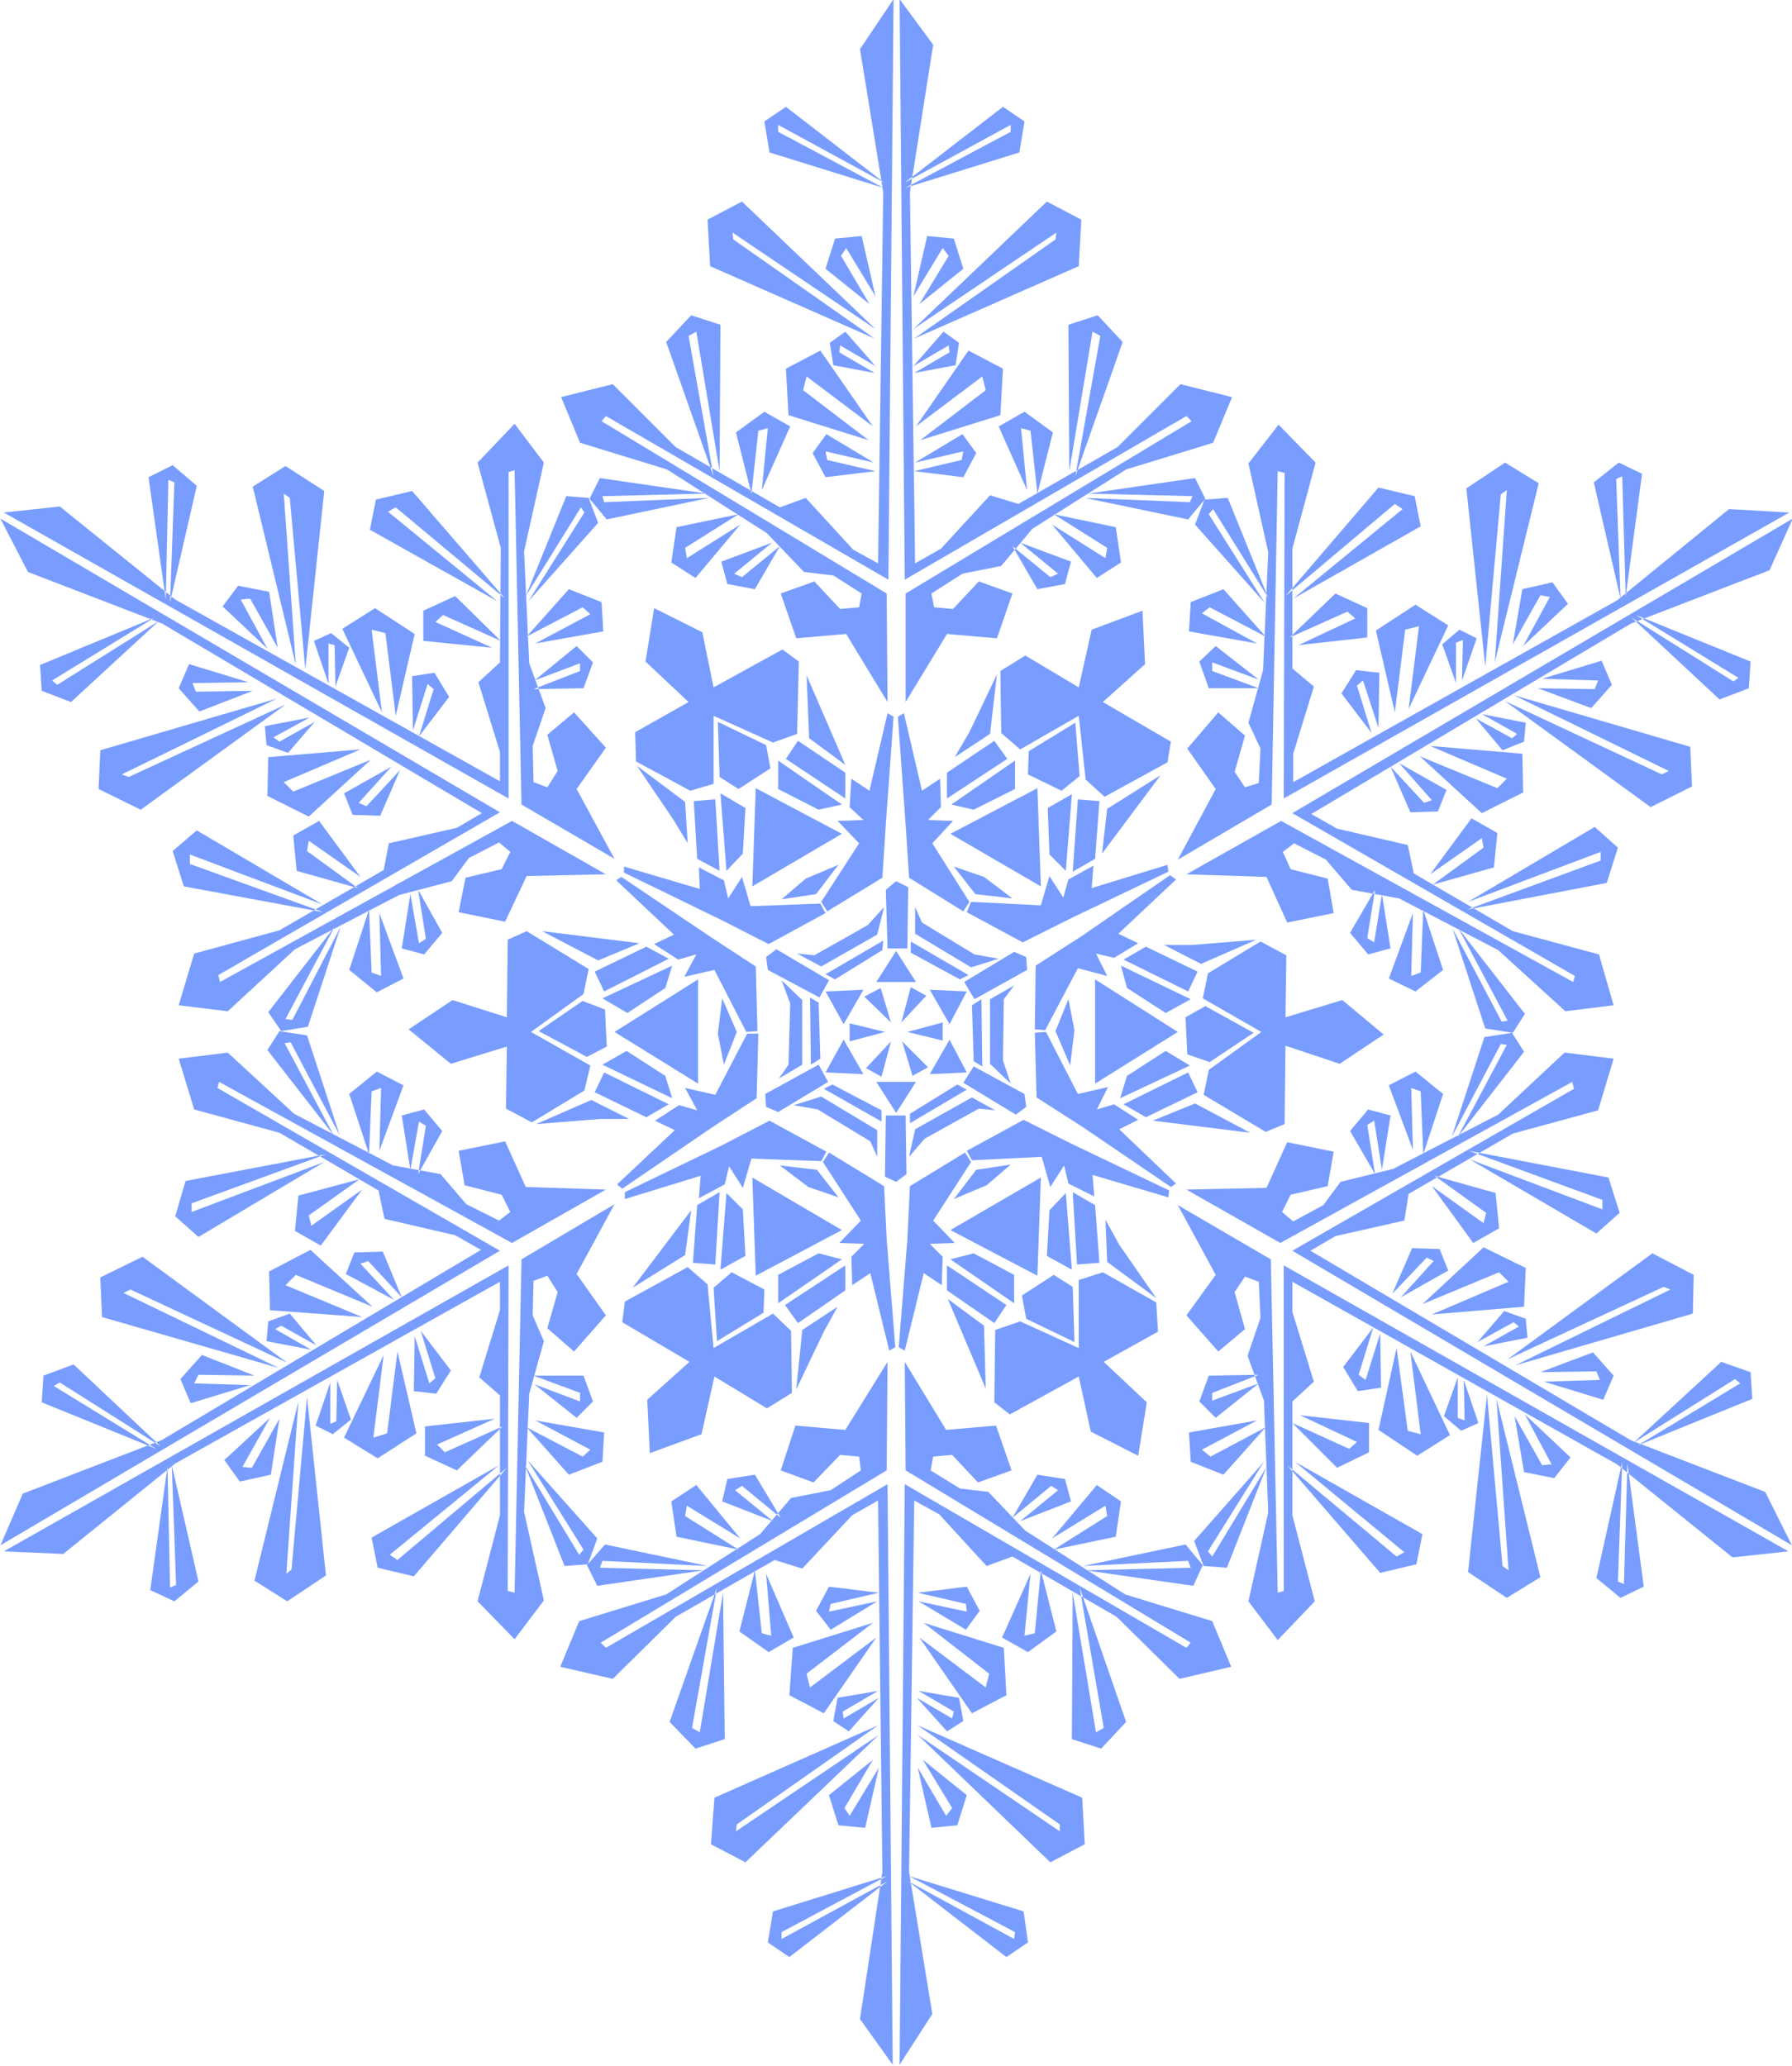<?xml version="1.0" encoding="UTF-8" standalone="no"?>
<!-- Created with Inkscape (http://www.inkscape.org/) -->

<svg
   xmlns:dc="http://purl.org/dc/elements/1.1/"
   xmlns:cc="http://creativecommons.org/ns#"
   xmlns:rdf="http://www.w3.org/1999/02/22-rdf-syntax-ns#"
   xmlns:svg="http://www.w3.org/2000/svg"
   xmlns="http://www.w3.org/2000/svg"
   xmlns:sodipodi="http://sodipodi.sourceforge.net/DTD/sodipodi-0.dtd"
   xmlns:inkscape="http://www.inkscape.org/namespaces/inkscape"
   width="888.4"
   height="1024"
   id="svg3040"
   version="1.1"
   inkscape:version="0.48.5 r10040"
   sodipodi:docname="Новый документ 3">
  <defs
     id="defs3042" />
  <sodipodi:namedview
     id="base"
     pagecolor="#ffffff"
     bordercolor="#666666"
     borderopacity="1.0"
     inkscape:pageopacity="0.0"
     inkscape:pageshadow="2"
     inkscape:zoom="0.3"
     inkscape:cx="937.6"
     inkscape:cy="508.9"
     inkscape:document-units="px"
     inkscape:current-layer="layer1"
     showgrid="false"
     fit-margin-top="0"
     fit-margin-left="0"
     fit-margin-right="0"
     fit-margin-bottom="0"
     inkscape:window-width="1920"
     inkscape:window-height="986"
     inkscape:window-x="-7"
     inkscape:window-y="-4"
     inkscape:window-maximized="1" />
  <g
     id="layer1"
     inkscape:label="Layer 1"
     inkscape:groupmode="layer"
     transform="translate(-22.44,-25.19)">
    <path
       d="M 3172,3300 3176,3186 3071,3247 3172,3300 3172,3300 z M 3335,3017 3239,2957 3239,3078 3335,3017 3335,3017 z M 3172,2734 3071,2787 3176,2848 3172,2734 3172,2734 z M 2845,2734 2841,2848 2945,2787 2845,2734 2845,2734 z M 2681,3017 2778,3078 2778,2957 2681,3017 2681,3017 z M 2845,3300 2945,3247 2841,3186 2845,3300 2845,3300 z M 3183,3981 3223,3960 3220,3906 3029,3822 3193,3937 3194,3945 3028,3833 3183,3981 3183,3981 z M 3132,4091 3157,4074 3151,4038 3019,3997 3141,4062 3141,4070 3018,4003 3132,4091 3132,4091 z M 3092,3808 3132,3787 3129,3733 3036,3704 3112,3762 3108,3778 3031,3720 3092,3808 3092,3808 z M 3085,3711 3030,3678 3086,3691 3084,3681 3029,3668 3086,3661 3101,3689 3085,3711 3085,3711 z M 3044,3941 3028,3871 3062,3927 3069,3918 3035,3862 3086,3903 3075,3938 3044,3941 3044,3941 z M 2998,3400 2950,3479 2892,3474 2874,3526 2913,3540 2943,3508 2965,3510 2968,3526 2935,3547 2901,3551 2858,3596 2742,3670 2641,3701 2619,3754 2679,3769 2752,3696 2873,3626 2903,3637 2958,3577 2987,3561 2993,3992 2966,4158 3005,4216 2999,3542 2671,3732 2666,3726 2997,3526 2998,3400 2998,3400 z M 3019,3400 3067,3479 3125,3474 3143,3526 3104,3540 3074,3508 3052,3510 3049,3526 3085,3549 3130,3558 3166,3601 3275,3670 3376,3701 3398,3754 3338,3769 3265,3696 3150,3630 3117,3640 3060,3578 3030,3561 3024,3992 3051,4163 3012,4216 3018,3542 3345,3732 3351,3726 3019,3526 3019,3400 3019,3400 z M 3208,3838 3209,3668 3236,3830 3245,3825 3216,3662 3271,3818 3242,3849 3208,3838 3208,3838 z M 3127,3720 3160,3646 3153,3718 3164,3715 3172,3642 3190,3713 3157,3737 3127,3720 3127,3720 z M 3063,3830 3028,3790 3069,3814 3070,3806 3029,3782 3077,3791 3081,3817 3063,3830 3063,3830 z M 2829,3981 2789,3960 2792,3906 2983,3822 2819,3937 2818,3945 2984,3833 2829,3981 2829,3981 z M 2880,4091 2855,4074 2861,4038 2993,3997 2871,4062 2871,4070 2994,4003 2880,4091 2880,4091 z M 2920,3808 2880,3787 2883,3733 2976,3704 2900,3762 2904,3778 2981,3720 2920,3808 2920,3808 z M 2927,3711 2911,3689 2926,3661 2984,3668 2928,3681 2926,3691 2982,3678 2927,3711 2927,3711 z M 2968,3941 2937,3938 2926,3903 2977,3862 2944,3918 2950,3927 2984,3871 2968,3941 2968,3941 z M 2804,3838 2770,3849 2741,3818 2796,3662 2767,3825 2776,3830 2803,3668 2804,3838 2804,3838 z M 2885,3720 2855,3737 2822,3713 2840,3642 2848,3715 2859,3718 2852,3646 2885,3720 2885,3720 z M 2949,3830 2931,3817 2935,3791 2983,3782 2942,3806 2943,3814 2984,3790 2949,3830 2949,3830 z M 3355,3660 3367,3636 3347,3612 3227,3637 3349,3632 3352,3639 3231,3642 3355,3660 3355,3660 z M 3241,3544 3189,3606 3251,3567 3253,3579 3191,3618 3263,3603 3269,3562 3241,3544 3241,3544 z M 3211,3563 3204,3537 3172,3531 3143,3581 3187,3545 3196,3549 3152,3585 3211,3563 3211,3563 z M 2775,3544 2827,3606 2765,3567 2763,3579 2825,3618 2753,3603 2747,3562 2775,3544 2775,3544 z M 2805,3563 2812,3537 2844,3531 2873,3581 2829,3545 2820,3549 2864,3585 2805,3563 2805,3563 z M 2664,3660 2652,3636 2672,3612 2791,3637 2669,3632 2667,3639 2788,3642 2664,3660 2664,3660 z M 3930,3348 3932,3302 3884,3278 3715,3401 3897,3316 3905,3320 3725,3408 3930,3348 3930,3348 z M 4000,3447 3867,3501 3986,3428 3980,3424 3862,3498 3964,3403 3998,3416 4000,3447 4000,3447 z M 3735,3340 3628,3349 3717,3311 3706,3300 3616,3337 3688,3271 3736,3295 3735,3340 3735,3340 z M 3647,3298 3637,3273 3605,3272 3582,3325 3621,3283 3630,3286 3592,3329 3647,3298 3647,3298 z M 3827,3448 3758,3427 3823,3425 3819,3415 3753,3416 3815,3393 3839,3420 3827,3448 3827,3448 z M 3335,3217 3379,3299 3346,3346 3382,3388 3413,3361 3401,3319 3413,3301 3429,3306 3431,3346 3417,3376 3434,3437 3440,3574 3417,3677 3452,3722 3495,3678 3468,3578 3468,3439 3493,3418 3469,3340 3469,3307 3845,3518 3975,3624 4045,3620 3458,3288 3459,3666 3451,3668 3444,3281 3335,3217 3335,3217 z M 3345,3200 3455,3262 3794,3075 3796,3082 3468,3271 4049,3613 4022,3553 3861,3491 3490,3270 3520,3253 3602,3234 3609,3201 3724,3134 3824,3107 3841,3048 3785,3041 3707,3112 3592,3172 3537,3182 3507,3217 3470,3236 3457,3226 3466,3206 3509,3195 3516,3155 3462,3144 3438,3197 3345,3200 3345,3200 z M 3819,3255 3672,3168 3826,3226 3826,3216 3671,3159 3833,3190 3846,3231 3819,3255 3819,3255 z M 3676,3265 3628,3200 3688,3242 3690,3231 3631,3188 3702,3208 3706,3248 3676,3265 3676,3265 z M 3739,3376 3688,3386 3729,3363 3723,3358 3681,3381 3712,3344 3737,3354 3739,3376 3739,3376 z M 3754,3654 3703,3446 3717,3646 3710,3641 3692,3441 3670,3648 3715,3678 3754,3654 3754,3654 z M 3874,3665 3847,3678 3818,3655 3849,3520 3844,3659 3851,3662 3855,3522 3874,3665 3874,3665 z M 3649,3489 3611,3513 3565,3483 3587,3388 3599,3484 3615,3488 3603,3392 3649,3489 3649,3489 z M 3569,3434 3542,3437 3525,3410 3560,3364 3543,3419 3550,3425 3568,3370 3569,3434 3569,3434 z M 3788,3514 3770,3539 3735,3531 3724,3467 3756,3524 3767,3522 3736,3465 3788,3514 3788,3514 z M 3617,3604 3610,3639 3568,3649 3460,3523 3587,3630 3596,3624 3469,3520 3617,3604 3617,3604 z M 3555,3475 3555,3509 3518,3526 3465,3475 3532,3505 3541,3497 3475,3466 3555,3475 3555,3475 z M 3682,3474 3662,3484 3642,3467 3658,3422 3658,3469 3666,3472 3665,3425 3682,3474 3682,3474 z M 3738,3038 3661,3137 3718,3030 3711,3029 3654,3137 3692,3021 3724,3016 3738,3038 3738,3038 z M 3580,3079 3611,3064 3643,3089 3620,3159 3617,3086 3606,3082 3608,3155 3580,3079 3580,3079 z M 3582,3114 3572,3177 3563,3121 3555,3126 3564,3182 3535,3132 3556,3107 3582,3114 3582,3114 z M 3348,3482 3350,3516 3388,3531 3437,3476 3372,3510 3363,3503 3427,3468 3348,3482 3348,3482 z M 3379,3465 3429,3426 3375,3446 3375,3436 3429,3416 3371,3416 3360,3447 3379,3465 3379,3465 z M 3393,3637 3440,3521 3376,3624 3371,3618 3436,3515 3355,3606 3366,3635 3393,3637 3393,3637 z M 3756,2384 3717,2360 3672,2390 3694,2596 3712,2397 3719,2392 3705,2591 3756,2384 3756,2384 z M 3876,2373 3849,2360 3821,2383 3851,2518 3846,2379 3853,2376 3857,2516 3876,2373 3876,2373 z M 3651,2549 3613,2525 3568,2555 3589,2650 3602,2554 3617,2550 3605,2646 3651,2549 3651,2549 z M 3571,2604 3570,2667 3553,2613 3545,2619 3562,2674 3527,2628 3544,2600 3571,2604 3571,2604 z M 3791,2523 3738,2573 3769,2515 3758,2514 3726,2571 3737,2506 3772,2499 3791,2523 3791,2523 z M 3345,2834 3454,2772 3793,2959 3795,2951 3468,2763 4048,2421 4017,2483 3861,2543 3489,2763 3518,2780 3598,2798 3603,2829 3724,2899 3823,2926 3841,2986 3784,2993 3707,2921 3585,2858 3524,2843 3504,2816 3469,2797 3456,2808 3466,2828 3509,2838 3516,2878 3462,2889 3438,2836 3345,2834 3345,2834 z M 3335,2816 3379,2735 3345,2688 3382,2646 3413,2672 3401,2715 3413,2733 3429,2727 3431,2685 3416,2641 3435,2589 3440,2459 3417,2356 3451,2311 3494,2356 3468,2456 3468,2588 3493,2611 3468,2692 3468,2727 3845,2515 3979,2407 4044,2414 3458,2746 3458,2368 3451,2366 3443,2753 3335,2816 3335,2816 z M 3619,2434 3612,2399 3570,2389 3462,2514 3589,2408 3598,2413 3471,2518 3619,2434 3619,2434 z M 3557,2563 3557,2529 3520,2511 3468,2563 3534,2533 3543,2541 3477,2572 3557,2563 3557,2563 z M 3684,2563 3667,2613 3668,2566 3660,2569 3660,2616 3644,2571 3664,2554 3684,2563 3684,2563 z M 3933,2690 3727,2630 3907,2718 3899,2721 3718,2637 3886,2760 3934,2735 3933,2690 3933,2690 z M 4002,2591 3869,2537 3988,2609 3982,2614 3864,2540 3966,2634 4000,2622 4002,2591 4002,2591 z M 3737,2698 3630,2689 3719,2727 3708,2738 3619,2701 3690,2767 3739,2743 3737,2698 3737,2698 z M 3649,2740 3594,2709 3632,2751 3624,2755 3584,2713 3607,2766 3639,2765 3649,2740 3649,2740 z M 3829,2590 3841,2618 3817,2645 3756,2622 3821,2623 3825,2613 3760,2611 3829,2590 3829,2590 z M 3821,2783 3674,2869 3828,2811 3828,2822 3673,2879 3835,2848 3848,2807 3821,2783 3821,2783 z M 3678,2772 3630,2838 3690,2795 3693,2807 3633,2850 3704,2830 3708,2789 3678,2772 3678,2772 z M 3741,2662 3690,2652 3731,2675 3725,2680 3683,2657 3714,2693 3739,2684 3741,2662 3741,2662 z M 3392,2395 3365,2397 3354,2426 3435,2518 3370,2414 3375,2408 3438,2512 3392,2395 3392,2395 z M 3348,2552 3427,2566 3363,2532 3373,2524 3437,2558 3388,2503 3350,2518 3348,2552 3348,2552 z M 3379,2569 3360,2588 3371,2618 3429,2619 3375,2598 3375,2589 3429,2609 3379,2569 3379,2569 z M 3580,2955 3611,2971 3643,2945 3620,2875 3617,2948 3606,2952 3608,2880 3580,2955 3580,2955 z M 3582,2920 3572,2857 3563,2914 3555,2909 3564,2852 3535,2902 3556,2927 3582,2920 3582,2920 z M 3737,2994 3660,2895 3717,3002 3710,3003 3653,2895 3691,3011 3723,3016 3737,2994 3737,2994 z M 2833,2053 2793,2074 2797,2128 2987,2212 2823,2097 2822,2089 2988,2201 2833,2053 2833,2053 z M 2884,1943 2859,1960 2865,1996 2997,2037 2875,1972 2875,1964 2998,2031 2884,1943 2884,1943 z M 2924,2226 2884,2247 2888,2302 2981,2331 2904,2272 2908,2256 2985,2314 2924,2226 2924,2226 z M 2932,2323 2986,2356 2930,2344 2932,2353 2988,2366 2930,2373 2915,2345 2932,2323 2932,2323 z M 2972,2093 2988,2163 2954,2107 2948,2116 2981,2172 2930,2131 2941,2096 2972,2093 2972,2093 z M 3018,2634 3066,2555 3124,2560 3142,2508 3103,2494 3073,2526 3051,2524 3048,2508 3082,2487 3115,2483 3158,2438 3274,2364 3375,2333 3397,2280 3337,2266 3264,2338 3143,2408 3113,2397 3058,2457 3029,2473 3023,2042 3050,1877 3012,1818 3018,2492 3345,2302 3350,2308 3019,2508 3018,2634 3018,2634 z M 2998,2634 2949,2555 2891,2560 2874,2508 2912,2494 2943,2526 2965,2524 2967,2508 2932,2485 2886,2476 2850,2434 2741,2364 2640,2333 2618,2280 2679,2266 2752,2338 2867,2404 2899,2394 2957,2456 2987,2473 2992,2042 2966,1871 3004,1818 2998,2492 2671,2302 2665,2308 2997,2508 2998,2634 2998,2634 z M 2809,2196 2807,2366 2780,2204 2771,2209 2800,2372 2745,2216 2775,2185 2809,2196 2809,2196 z M 2889,2314 2857,2388 2863,2316 2852,2319 2844,2392 2826,2321 2860,2297 2889,2314 2889,2314 z M 2953,2205 2988,2244 2947,2220 2946,2228 2987,2252 2940,2244 2935,2217 2953,2205 2953,2205 z M 3187,2053 3227,2074 3224,2128 3033,2212 3198,2097 3198,2089 3033,2201 3187,2053 3187,2053 z M 3136,1943 3161,1960 3156,1996 3023,2037 3146,1972 3145,1964 3022,2031 3136,1943 3136,1943 z M 3096,2226 3136,2247 3133,2302 3040,2331 3116,2272 3112,2256 3035,2314 3096,2226 3096,2226 z M 3089,2323 3105,2345 3090,2373 3033,2366 3089,2353 3090,2344 3034,2356 3089,2323 3089,2323 z M 3049,2093 3079,2096 3090,2131 3039,2172 3073,2116 3066,2107 3033,2163 3049,2093 3049,2093 z M 3212,2196 3246,2185 3275,2216 3221,2372 3249,2209 3240,2204 3213,2366 3212,2196 3212,2196 z M 3131,2314 3161,2297 3194,2321 3176,2392 3169,2319 3157,2316 3164,2388 3131,2314 3131,2314 z M 3067,2205 3086,2217 3081,2244 3034,2252 3075,2228 3073,2220 3032,2244 3067,2205 3067,2205 z M 2661,2374 2649,2398 2670,2422 2789,2397 2667,2403 2664,2395 2785,2392 2661,2374 2661,2374 z M 2776,2491 2827,2429 2765,2467 2763,2455 2825,2416 2753,2431 2747,2472 2776,2491 2776,2491 z M 2806,2472 2812,2498 2844,2503 2874,2453 2829,2490 2821,2485 2865,2449 2806,2472 2806,2472 z M 3241,2491 3189,2429 3251,2467 3253,2455 3191,2416 3263,2431 3269,2472 3241,2491 3241,2491 z M 3211,2472 3204,2498 3172,2503 3143,2453 3188,2490 3196,2485 3152,2449 3211,2472 3211,2472 z M 3353,2374 3228,2392 3350,2395 3347,2403 3225,2397 3344,2422 3364,2398 3353,2374 3353,2374 z M 2086,2686 2084,2732 2133,2756 2301,2633 2119,2718 2111,2714 2291,2627 2086,2686 2086,2686 z M 2016,2587 2149,2533 2030,2606 2037,2610 2154,2536 2053,2631 2018,2618 2016,2587 2016,2587 z M 2281,2694 2388,2686 2299,2723 2311,2735 2400,2698 2328,2764 2280,2739 2281,2694 2281,2694 z M 2369,2736 2379,2761 2412,2762 2434,2709 2395,2751 2386,2748 2425,2706 2369,2736 2369,2736 z M 2189,2586 2258,2607 2193,2609 2198,2619 2263,2618 2202,2642 2177,2614 2189,2586 2189,2586 z M 2681,2817 2637,2736 2671,2688 2634,2646 2603,2673 2615,2715 2603,2734 2587,2728 2586,2688 2599,2658 2582,2597 2576,2460 2599,2357 2565,2312 2522,2356 2548,2456 2548,2595 2524,2616 2548,2694 2548,2727 2171,2516 2041,2411 1972,2414 2558,2746 2557,2368 2565,2366 2573,2753 2681,2817 2681,2817 z M 2671,2834 2562,2772 2222,2959 2220,2952 2548,2763 1968,2421 1994,2481 2155,2543 2526,2764 2496,2781 2414,2800 2407,2833 2292,2900 2193,2927 2175,2986 2232,2993 2309,2922 2424,2862 2479,2852 2509,2817 2547,2798 2560,2808 2550,2828 2507,2839 2500,2879 2554,2890 2578,2837 2671,2834 2671,2834 z M 2198,2779 2344,2866 2190,2808 2190,2818 2346,2875 2183,2844 2171,2803 2198,2779 2198,2779 z M 2340,2769 2388,2834 2329,2792 2326,2804 2385,2846 2314,2827 2310,2786 2340,2769 2340,2769 z M 2277,2658 2329,2648 2287,2672 2294,2676 2335,2653 2304,2690 2279,2681 2277,2658 2277,2658 z M 2263,2380 2314,2588 2300,2388 2306,2393 2324,2593 2346,2386 2301,2356 2263,2380 2263,2380 z M 2142,2369 2170,2356 2198,2379 2167,2514 2172,2375 2165,2372 2162,2512 2142,2369 2142,2369 z M 2367,2546 2406,2522 2451,2551 2429,2646 2417,2551 2401,2546 2413,2642 2367,2546 2367,2546 z M 2448,2600 2474,2597 2491,2624 2456,2670 2473,2615 2466,2609 2449,2664 2448,2600 2448,2600 z M 2228,2520 2246,2495 2282,2503 2292,2568 2260,2511 2249,2512 2281,2569 2228,2520 2228,2520 z M 2399,2430 2406,2395 2448,2385 2556,2511 2429,2404 2420,2410 2547,2514 2399,2430 2399,2430 z M 2461,2559 2461,2525 2498,2508 2551,2559 2484,2529 2475,2538 2542,2568 2461,2559 2461,2559 z M 2334,2560 2354,2550 2375,2567 2359,2613 2358,2565 2351,2562 2351,2610 2334,2560 2334,2560 z M 2278,2996 2355,2897 2298,3004 2305,3005 2362,2897 2324,3013 2292,3018 2278,2996 2278,2996 z M 2436,2955 2405,2971 2373,2945 2396,2875 2399,2948 2410,2952 2408,2879 2436,2955 2436,2955 z M 2434,2920 2444,2857 2454,2913 2462,2908 2453,2852 2481,2902 2460,2927 2434,2920 2434,2920 z M 2669,2552 2667,2518 2628,2503 2579,2558 2644,2524 2653,2532 2589,2566 2669,2552 2669,2552 z M 2637,2569 2588,2608 2641,2588 2641,2598 2587,2618 2645,2618 2656,2588 2637,2569 2637,2569 z M 2623,2397 2577,2514 2640,2410 2645,2416 2580,2520 2661,2429 2650,2399 2623,2397 2623,2397 z M 2261,3650 2299,3674 2344,3645 2322,3438 2304,3637 2297,3642 2311,3443 2261,3650 2261,3650 z M 2140,3661 2168,3675 2196,3651 2165,3516 2170,3655 2163,3658 2160,3519 2140,3661 2140,3661 z M 2365,3485 2403,3509 2449,3479 2427,3384 2415,3480 2399,3484 2411,3388 2365,3485 2365,3485 z M 2446,3430 2447,3367 2464,3421 2471,3415 2454,3360 2489,3406 2472,3434 2446,3430 2446,3430 z M 2226,3511 2278,3462 2247,3519 2258,3520 2290,3463 2280,3528 2244,3535 2226,3511 2226,3511 z M 2671,3200 2562,3262 2223,3075 2221,3083 2548,3272 1968,3613 2000,3551 2156,3491 2527,3271 2498,3254 2419,3236 2413,3205 2292,3135 2193,3108 2175,3048 2232,3041 2310,3113 2431,3176 2492,3192 2512,3219 2547,3237 2560,3226 2550,3206 2508,3196 2500,3156 2554,3145 2579,3198 2671,3200 2671,3200 z M 2681,3218 2637,3299 2671,3347 2634,3388 2603,3362 2615,3320 2603,3301 2587,3307 2586,3349 2601,3393 2582,3445 2576,3575 2599,3678 2565,3723 2522,3678 2549,3579 2548,3446 2523,3423 2548,3342 2548,3308 2171,3519 2037,3627 1972,3620 2558,3288 2558,3667 2565,3669 2573,3281 2681,3218 2681,3218 z M 2397,3600 2404,3635 2446,3645 2554,3520 2427,3626 2418,3621 2545,3517 2397,3600 2397,3600 z M 2459,3471 2459,3506 2496,3523 2549,3471 2482,3501 2473,3493 2539,3463 2459,3471 2459,3471 z M 2332,3471 2349,3421 2349,3468 2356,3466 2357,3418 2373,3463 2352,3480 2332,3471 2332,3471 z M 2084,3344 2289,3404 2109,3316 2117,3313 2299,3397 2131,3275 2082,3299 2084,3344 2084,3344 z M 2014,3443 2147,3498 2028,3425 2034,3420 2152,3494 2050,3400 2016,3413 2014,3443 2014,3443 z M 2279,3336 2386,3345 2297,3307 2308,3296 2398,3333 2326,3267 2278,3291 2279,3336 2279,3336 z M 2367,3294 2422,3325 2384,3283 2393,3279 2432,3321 2409,3268 2377,3269 2367,3294 2367,3294 z M 2187,3444 2175,3416 2199,3389 2261,3413 2195,3412 2191,3422 2256,3423 2187,3444 2187,3444 z M 2196,3251 2342,3165 2188,3223 2188,3212 2343,3156 2181,3186 2168,3227 2196,3251 2196,3251 z M 2338,3262 2386,3197 2326,3239 2324,3227 2383,3184 2312,3204 2308,3245 2338,3262 2338,3262 z M 2275,3372 2327,3382 2285,3359 2292,3354 2333,3377 2302,3341 2277,3350 2275,3372 2275,3372 z M 2625,3639 2578,3523 2642,3626 2646,3620 2581,3517 2662,3608 2651,3637 2625,3639 2625,3639 z M 2668,3482 2666,3516 2628,3531 2579,3476 2644,3510 2653,3502 2589,3468 2668,3482 2668,3482 z M 2637,3465 2588,3425 2641,3445 2641,3436 2587,3415 2645,3416 2656,3446 2637,3465 2637,3465 z M 2436,3079 2405,3063 2373,3089 2396,3159 2399,3086 2410,3082 2408,3155 2436,3079 2436,3079 z M 2434,3114 2444,3177 2454,3120 2462,3125 2453,3182 2481,3132 2460,3107 2434,3114 2434,3114 z M 2279,3040 2356,3139 2299,3032 2307,3031 2363,3139 2325,3023 2294,3018 2279,3040 2279,3040 z M 3017,3387 3010,3383 3019,3258 3023,3196 3086,3157 3093,3168 3050,3236 3074,3262 3045,3263 3060,3278 3059,3311 3038,3297 3017,3387 3017,3387 z M 2998,3387 2977,3297 2956,3311 2954,3278 2970,3263 2940,3262 2965,3236 2921,3168 2928,3157 2992,3196 2996,3258 3005,3383 2998,3387 2998,3387 z M 3333,3194 3326,3199 3223,3128 3170,3094 3169,3020 3181,3019 3219,3091 3253,3082 3240,3108 3261,3103 3289,3120 3266,3131 3333,3194 3333,3194 z M 3323,3211 3235,3184 3237,3210 3208,3194 3202,3173 3186,3198 3176,3164 3095,3168 3090,3156 3155,3121 3211,3149 3324,3203 3323,3211 3323,3211 z M 2692,3209 2692,3202 2805,3147 2860,3119 2926,3155 2920,3166 2839,3163 2829,3197 2813,3172 2808,3193 2779,3208 2780,3183 2692,3209 2692,3209 z M 2683,3193 2750,3130 2727,3119 2755,3101 2776,3107 2762,3081 2797,3089 2834,3017 2847,3018 2845,3093 2793,3127 2689,3197 2683,3193 2683,3193 z M 2684,2840 2690,2835 2794,2906 2846,2940 2848,3015 2835,3015 2798,2944 2763,2952 2777,2926 2756,2932 2728,2914 2751,2903 2684,2840 2684,2840 z M 2693,2823 2781,2850 2779,2824 2809,2840 2814,2861 2830,2836 2840,2870 2921,2867 2927,2878 2861,2914 2805,2885 2693,2831 2693,2823 2693,2823 z M 3000,2647 3007,2651 2997,2776 2994,2838 2930,2877 2923,2866 2967,2798 2942,2772 2971,2771 2956,2756 2957,2723 2978,2737 3000,2647 3000,2647 z M 3018,2647 3040,2737 3061,2723 3062,2756 3047,2771 3076,2772 3051,2798 3095,2866 3088,2877 3024,2838 3021,2776 3011,2651 3018,2647 3018,2647 z M 3324,2825 3325,2833 3212,2887 3156,2915 3090,2879 3096,2868 3177,2872 3187,2837 3203,2862 3208,2841 3238,2826 3236,2851 3324,2825 3324,2825 z M 3333,2841 3267,2904 3289,2915 3261,2933 3241,2927 3254,2953 3219,2945 3182,3017 3169,3016 3171,2941 3224,2907 3327,2837 3333,2841 3333,2841 z M 3075,3209 3100,3177 3143,3172 3110,3197 3075,3209 3075,3209 z M 2875,3171 2915,3177 2941,3211 2903,3195 2875,3171 2875,3171 z M 3208,3055 3215,3019 3210,2978 3193,3018 3208,3055 3208,3055 z M 2808,2979 2801,3015 2806,3056 2823,3017 2808,2979 2808,2979 z M 2941,2825 2916,2857 2873,2862 2906,2837 2941,2825 2941,2825 z M 3141,2863 3101,2857 3075,2823 3113,2839 3141,2863 3141,2863 z M 3008,3192 3022,3185 3021,3114 2998,3114 2996,3182 3008,3192 3008,3192 z M 3159,3104 3145,3110 3087,3075 3099,3055 3160,3089 3159,3104 3159,3104 z M 3159,2930 3157,2945 3098,2977 3086,2958 3147,2921 3159,2930 3159,2930 z M 3008,2843 2995,2849 2996,2920 3019,2920 3020,2852 3008,2843 3008,2843 z M 2857,2930 2871,2924 2929,2959 2918,2979 2856,2945 2857,2930 2857,2930 z M 2857,3104 2859,3089 2919,3057 2930,3077 2869,3113 2857,3104 2857,3104 z M 3216,3376 3162,3343 3161,3316 3200,3297 3221,3314 3216,3376 3216,3376 z M 3146,3332 3072,3281 3098,3275 3146,3299 3146,3332 z M 3122,3355 3067,3318 3067,3288 3137,3334 3122,3355 3122,3355 z M 3125,3432 3117,3363 3076,3336 3093,3365 3125,3432 3125,3432 z M 3130,3364 3152,3345 3220,3384 3228,3310 3250,3290 3323,3330 3327,3354 3248,3400 3297,3444 3294,3506 3235,3484 3220,3417 3158,3454 3129,3436 3130,3364 3130,3364 z M 3212,3293 3205,3204 3186,3223 3184,3277 3212,3293 3212,3293 z M 3244,3285 3239,3218 3213,3203 3219,3287 3244,3285 3244,3285 z M 3315,3315 3247,3224 3253,3276 3315,3315 3315,3315 z M 3423,3016 3367,3047 3344,3034 3346,2991 3372,2982 3423,3016 3423,3016 z M 3350,3055 3269,3094 3276,3068 3321,3039 3350,3055 3350,3055 z M 3358,3087 3298,3116 3272,3101 3347,3064 3358,3087 3358,3087 z M 3426,3124 3352,3118 3319,3118 3362,3096 3426,3124 3426,3124 z M 3370,3085 3364,3056 3432,3017 3371,2973 3365,2944 3437,2901 3459,2910 3460,3001 3523,2980 3574,3014 3526,3054 3460,3034 3461,3106 3431,3122 3370,3085 3370,3085 z M 3349,2978 3321,2995 3276,2966 3268,2940 3349,2978 3349,2978 z M 3358,2947 3347,2970 3272,2933 3298,2918 3358,2947 3358,2947 z M 3419,2900 3306,2914 3355,2934 3419,2900 3419,2900 z M 3215,2657 3213,2721 3191,2735 3154,2711 3159,2684 3215,2657 3215,2657 z M 3212,2741 3183,2757 3186,2810 3205,2830 3212,2741 3212,2741 z M 3244,2749 3218,2747 3213,2831 3239,2816 3244,2749 3244,2749 z M 3310,2708 3253,2750 3251,2799 3267,2770 3310,2708 3310,2708 z M 3248,2738 3220,2729 3220,2650 3152,2681 3123,2671 3122,2587 3140,2573 3220,2617 3234,2553 3289,2525 3299,2587 3249,2634 3312,2669 3310,2703 3248,2738 3248,2738 z M 3145,2702 3145,2735 3098,2760 3071,2753 3145,2702 3145,2702 z M 3122,2679 3136,2700 3067,2746 3067,2717 3122,2679 3122,2679 z M 3112,2603 3110,2676 3068,2707 3112,2603 3112,2603 z M 2800,2658 2854,2691 2855,2718 2817,2738 2796,2720 2800,2658 2800,2658 z M 2871,2702 2945,2753 2918,2760 2871,2735 2871,2702 z M 2894,2679 2949,2717 2949,2746 2879,2700 2894,2679 2894,2679 z M 2892,2602 2899,2671 2940,2698 2924,2669 2892,2602 2892,2602 z M 2886,2670 2865,2690 2796,2650 2789,2724 2766,2744 2693,2704 2690,2680 2768,2634 2719,2590 2722,2528 2782,2550 2797,2617 2858,2580 2887,2598 2886,2670 2886,2670 z M 2804,2741 2811,2830 2830,2811 2833,2757 2804,2741 2804,2741 z M 2772,2749 2777,2816 2803,2831 2798,2747 2772,2749 2772,2749 z M 2702,2720 2770,2810 2763,2758 2702,2720 2702,2720 z M 2593,3018 2649,2988 2672,3000 2670,3043 2644,3053 2593,3018 2593,3018 z M 2667,2979 2748,2940 2740,2966 2695,2995 2667,2979 2667,2979 z M 2658,2947 2718,2918 2744,2933 2669,2970 2658,2947 2658,2947 z M 2590,2910 2665,2916 2698,2916 2654,2938 2590,2910 2590,2910 z M 2646,2949 2653,2978 2584,3017 2645,3061 2651,3090 2579,3134 2557,3124 2556,3034 2493,3054 2442,3020 2491,2980 2556,3000 2555,2928 2585,2912 2646,2949 2646,2949 z M 2667,3056 2696,3039 2740,3068 2748,3094 2667,3056 2667,3056 z M 2658,3087 2669,3064 2744,3102 2718,3116 2658,3087 2658,3087 z M 2597,3134 2710,3120 2662,3100 2597,3134 2597,3134 z M 2801,3377 2803,3313 2825,3299 2862,3323 2857,3350 2801,3377 2801,3377 z M 2804,3294 2833,3277 2830,3224 2811,3204 2804,3294 2804,3294 z M 2773,3285 2798,3287 2803,3204 2777,3218 2773,3285 2773,3285 z M 2707,3326 2763,3284 2766,3236 2749,3264 2707,3326 2707,3326 z M 2769,3297 2796,3305 2796,3384 2865,3353 2893,3363 2895,3447 2876,3461 2796,3417 2783,3481 2727,3509 2717,3447 2767,3400 2705,3365 2706,3331 2769,3297 2769,3297 z M 2871,3332 2871,3299 2918,3275 2945,3281 2871,3332 2871,3332 z M 2894,3355 2880,3334 2949,3288 2949,3318 2894,3355 2894,3355 z M 2904,3431 2907,3358 2949,3327 2904,3431 2904,3431 z M 3008,3111 3031,3075 2985,3075 3008,3111 3008,3111 z M 3090,3064 3070,3026 3047,3066 3090,3064 3090,3064 z M 3090,2970 3047,2968 3070,3008 3090,2970 3090,2970 z M 3008,2923 2985,2959 3031,2959 3008,2923 3008,2923 z M 2926,2970 2947,3008 2970,2968 2926,2970 2926,2970 z M 2926,3064 2970,3066 2947,3026 2926,3064 2926,3064 z M 3030,3162 3038,3144 3099,3107 3127,3102 3095,3092 3030,3131 3030,3162 z M 2893,3108 2913,3106 2975,3141 2994,3162 2986,3130 2921,3093 2893,3108 2893,3108 z M 2872,2963 2883,2979 2885,3050 2875,3077 2899,3054 2899,2979 2872,2963 2872,2963 z M 2986,2872 2978,2890 2917,2927 2889,2932 2921,2942 2986,2903 2986,2872 2986,2872 z M 3123,2926 3104,2928 3041,2893 3023,2872 3030,2904 3096,2941 3123,2926 3123,2926 z M 3145,3071 3133,3055 3132,2984 3141,2957 3117,2980 3117,3055 3145,3071 3145,3071 z M 2993,3123 2992,3112 2937,3078 2926,3084 2993,3123 2993,3123 z M 3092,3083 3082,3078 3025,3109 3025,3122 3092,3083 3092,3083 z M 3108,2977 3098,2983 3096,3048 3107,3055 3108,2977 3108,2977 z M 3024,2911 3024,2922 3079,2956 3090,2950 3024,2911 3024,2911 z M 2924,2951 2934,2956 2991,2926 2991,2913 2924,2951 2924,2951 z M 2908,3057 2918,3051 2920,2986 2909,2979 2908,3057 2908,3057 z M 2990,3068 2971,3058 3002,3028 2990,3068 2990,3068 z M 3043,3059 3025,3069 3014,3028 3043,3059 3043,3059 z M 3062,3007 3062,3028 3021,3017 3062,3007 3062,3007 z M 3027,2966 3045,2976 3015,3006 3027,2966 3027,2966 z M 2973,2975 2991,2965 3002,3006 2973,2975 2973,2975 z M 2954,3027 2954,3006 2995,3017 2954,3027"
       style="fill:#789dff;fill-opacity:1;fill-rule:evenodd;stroke:none"
       id="path16"
       inkscape:connector-curvature="0"
       transform="matrix(0.427,0,0,-0.427,-817.7,1825)" />
  </g>
</svg>
